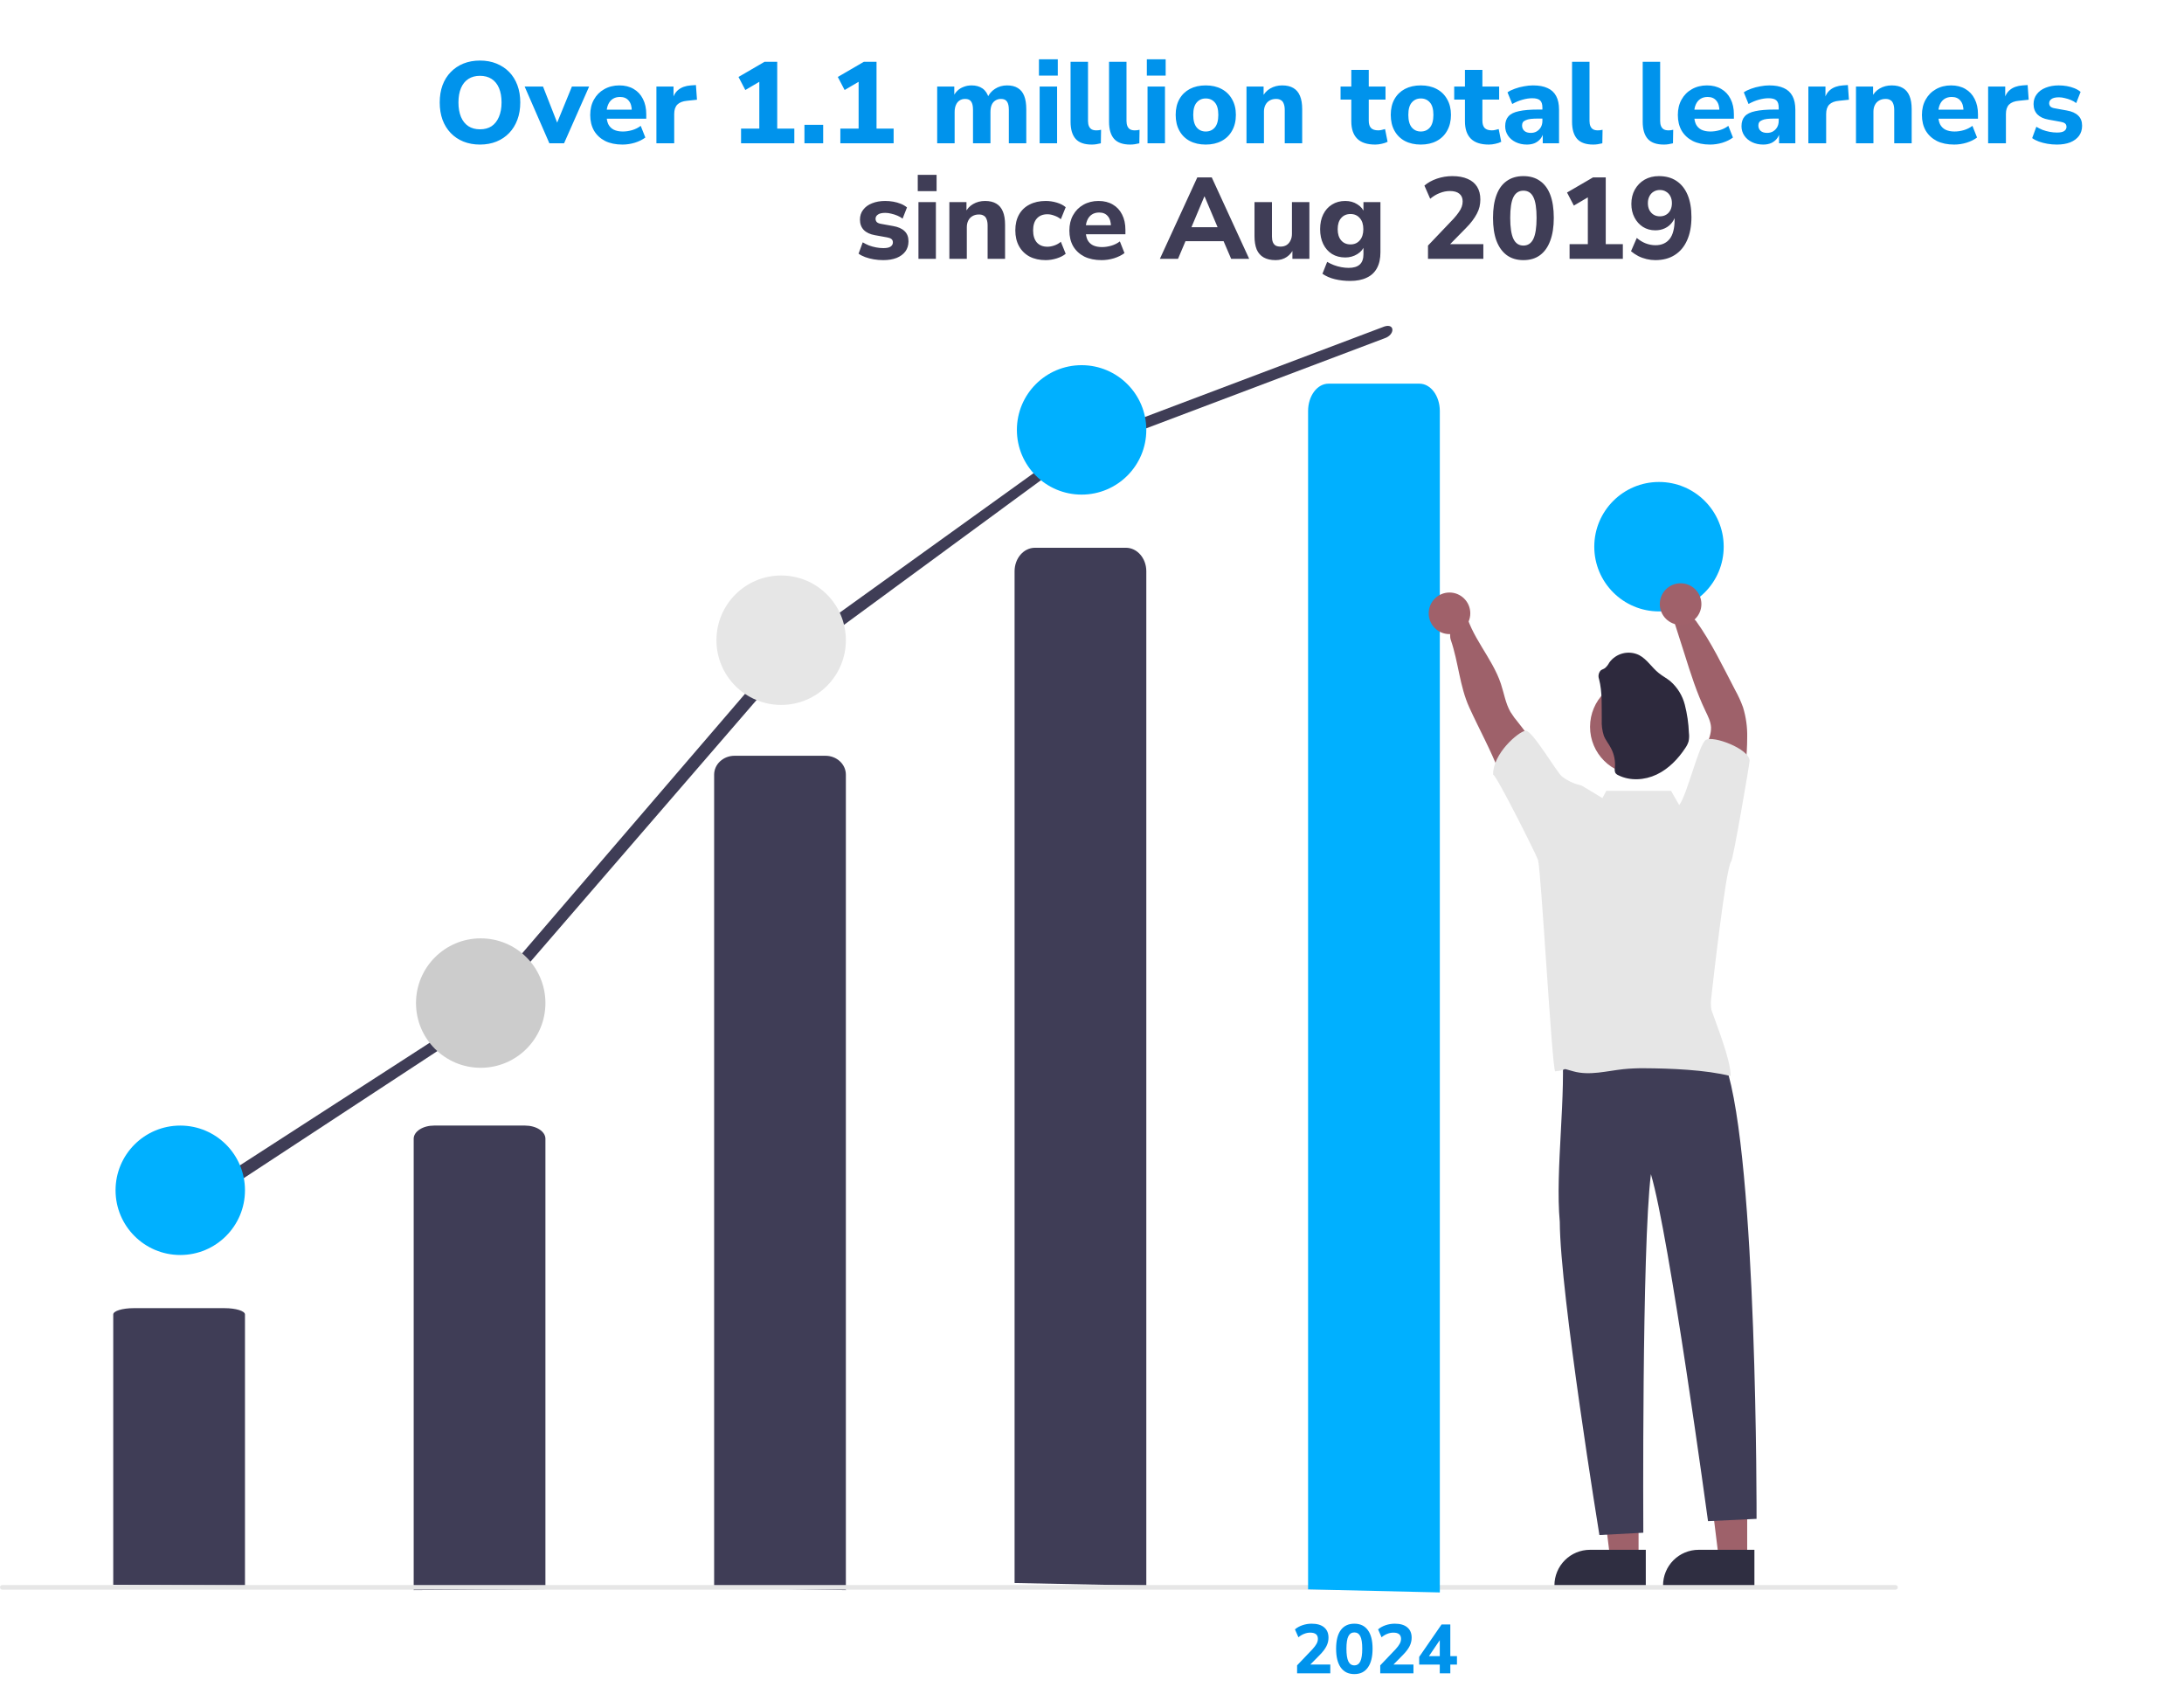 <svg width="945" height="733" viewBox="0 0 945 733" fill="none" xmlns="http://www.w3.org/2000/svg">
<path d="M207.667 62.55C205.067 62.55 202.683 62.117 200.517 61.25C198.383 60.383 196.55 59.15 195.017 57.55C193.483 55.95 192.3 54.033 191.467 51.8C190.667 49.567 190.267 47.083 190.267 44.35C190.267 41.583 190.667 39.1 191.467 36.9C192.3 34.667 193.483 32.767 195.017 31.2C196.55 29.6 198.383 28.367 200.517 27.5C202.683 26.633 205.067 26.2 207.667 26.2C210.3 26.2 212.683 26.633 214.817 27.5C216.95 28.367 218.783 29.583 220.317 31.15C221.85 32.717 223.033 34.617 223.867 36.85C224.7 39.083 225.117 41.567 225.117 44.3C225.117 47.067 224.7 49.567 223.867 51.8C223.033 54.033 221.85 55.95 220.317 57.55C218.783 59.15 216.95 60.383 214.817 61.25C212.683 62.117 210.3 62.55 207.667 62.55ZM207.667 55.95C209.667 55.95 211.35 55.5 212.717 54.6C214.083 53.667 215.133 52.333 215.867 50.6C216.633 48.833 217.017 46.75 217.017 44.35C217.017 41.917 216.65 39.833 215.917 38.1C215.183 36.367 214.117 35.05 212.717 34.15C211.317 33.25 209.633 32.8 207.667 32.8C205.733 32.8 204.067 33.25 202.667 34.15C201.267 35.05 200.2 36.367 199.467 38.1C198.733 39.833 198.367 41.917 198.367 44.35C198.367 46.75 198.733 48.833 199.467 50.6C200.2 52.333 201.267 53.667 202.667 54.6C204.067 55.5 205.733 55.95 207.667 55.95ZM237.712 62L227.012 37.45H234.962L241.862 55.05H240.262L247.462 37.45H254.912L244.062 62H237.712ZM269.335 62.55C266.435 62.55 263.935 62.033 261.835 61C259.768 59.933 258.168 58.45 257.035 56.55C255.935 54.617 255.385 52.35 255.385 49.75C255.385 47.217 255.918 45 256.985 43.1C258.051 41.167 259.535 39.667 261.435 38.6C263.368 37.5 265.551 36.95 267.985 36.95C270.385 36.95 272.451 37.467 274.185 38.5C275.918 39.5 277.251 40.933 278.185 42.8C279.151 44.667 279.635 46.883 279.635 49.45V51.35H261.585V47.45H274.185L273.385 48.15C273.385 46.117 272.935 44.583 272.035 43.55C271.168 42.483 269.918 41.95 268.285 41.95C267.051 41.95 266.001 42.233 265.135 42.8C264.268 43.367 263.601 44.183 263.135 45.25C262.668 46.317 262.435 47.6 262.435 49.1V49.5C262.435 51.2 262.685 52.6 263.185 53.7C263.718 54.767 264.501 55.567 265.535 56.1C266.601 56.633 267.918 56.9 269.485 56.9C270.818 56.9 272.168 56.7 273.535 56.3C274.901 55.9 276.135 55.283 277.235 54.45L279.235 59.5C278.001 60.433 276.485 61.183 274.685 61.75C272.918 62.283 271.135 62.55 269.335 62.55ZM284.026 62V37.45H291.426V43.45H290.926C291.326 41.45 292.193 39.917 293.526 38.85C294.893 37.75 296.693 37.117 298.926 36.95L301.126 36.8L301.576 43.15L297.326 43.6C295.426 43.767 294.009 44.317 293.076 45.25C292.176 46.183 291.726 47.533 291.726 49.3V62H284.026ZM320.647 62V55.65H328.547V33.25H332.197L322.497 38.95L319.547 33.3L330.797 26.75H336.297V55.65H343.697V62H320.647ZM348.078 62V54H356.178V62H348.078ZM363.616 62V55.65H371.516V33.25H375.166L365.466 38.95L362.516 33.3L373.766 26.75H379.266V55.65H386.666V62H363.616ZM405.513 62V37.45H412.913V42.05H412.363C412.796 41.017 413.396 40.117 414.163 39.35C414.929 38.583 415.846 38 416.913 37.6C417.979 37.167 419.146 36.95 420.413 36.95C422.313 36.95 423.896 37.4 425.163 38.3C426.429 39.2 427.329 40.583 427.863 42.45H427.163C427.896 40.75 429.013 39.417 430.513 38.45C432.046 37.45 433.796 36.95 435.763 36.95C437.663 36.95 439.213 37.333 440.413 38.1C441.646 38.833 442.563 39.967 443.163 41.5C443.763 43 444.063 44.917 444.063 47.25V62H436.513V47.5C436.513 45.867 436.246 44.683 435.713 43.95C435.213 43.183 434.346 42.8 433.113 42.8C432.179 42.8 431.363 43.033 430.663 43.5C429.963 43.933 429.429 44.583 429.063 45.45C428.729 46.283 428.563 47.317 428.563 48.55V62H421.013V47.5C421.013 45.867 420.746 44.683 420.213 43.95C419.713 43.183 418.846 42.8 417.613 42.8C416.646 42.8 415.829 43.033 415.163 43.5C414.496 43.933 413.979 44.583 413.613 45.45C413.246 46.283 413.063 47.317 413.063 48.55V62H405.513ZM449.546 32.7V25.65H457.696V32.7H449.546ZM449.846 62V37.45H457.396V62H449.846ZM472.375 62.55C469.209 62.55 466.892 61.733 465.425 60.1C463.959 58.433 463.225 55.967 463.225 52.7V26.75H470.775V52.4C470.775 53.233 470.909 53.967 471.175 54.6C471.442 55.2 471.825 55.65 472.325 55.95C472.859 56.25 473.525 56.4 474.325 56.4C474.659 56.4 475.009 56.383 475.375 56.35C475.742 56.317 476.092 56.25 476.425 56.15L476.325 62C475.692 62.167 475.042 62.3 474.375 62.4C473.742 62.5 473.075 62.55 472.375 62.55ZM489.026 62.55C485.859 62.55 483.542 61.733 482.076 60.1C480.609 58.433 479.876 55.967 479.876 52.7V26.75H487.426V52.4C487.426 53.233 487.559 53.967 487.826 54.6C488.092 55.2 488.476 55.65 488.976 55.95C489.509 56.25 490.176 56.4 490.976 56.4C491.309 56.4 491.659 56.383 492.026 56.35C492.392 56.317 492.742 56.25 493.076 56.15L492.976 62C492.342 62.167 491.692 62.3 491.026 62.4C490.392 62.5 489.726 62.55 489.026 62.55ZM496.226 32.7V25.65H504.376V32.7H496.226ZM496.526 62V37.45H504.076V62H496.526ZM521.705 62.55C519.072 62.55 516.772 62.033 514.805 61C512.872 59.967 511.372 58.483 510.305 56.55C509.238 54.617 508.705 52.333 508.705 49.7C508.705 47.067 509.238 44.8 510.305 42.9C511.372 41 512.872 39.533 514.805 38.5C516.772 37.467 519.072 36.95 521.705 36.95C524.338 36.95 526.622 37.467 528.555 38.5C530.522 39.533 532.038 41.017 533.105 42.95C534.205 44.85 534.755 47.1 534.755 49.7C534.755 52.333 534.205 54.617 533.105 56.55C532.038 58.483 530.522 59.967 528.555 61C526.622 62.033 524.338 62.55 521.705 62.55ZM521.705 56.9C523.338 56.9 524.655 56.317 525.655 55.15C526.655 53.95 527.155 52.133 527.155 49.7C527.155 47.267 526.655 45.483 525.655 44.35C524.655 43.183 523.338 42.6 521.705 42.6C520.105 42.6 518.805 43.183 517.805 44.35C516.805 45.483 516.305 47.267 516.305 49.7C516.305 52.133 516.805 53.95 517.805 55.15C518.805 56.317 520.105 56.9 521.705 56.9ZM539.348 62V37.45H546.748V42.05H546.198C546.965 40.417 548.098 39.167 549.598 38.3C551.132 37.4 552.865 36.95 554.798 36.95C556.765 36.95 558.382 37.333 559.648 38.1C560.915 38.833 561.865 39.967 562.498 41.5C563.132 43 563.448 44.917 563.448 47.25V62H555.898V47.6C555.898 46.467 555.748 45.55 555.448 44.85C555.182 44.117 554.765 43.6 554.198 43.3C553.665 42.967 552.982 42.8 552.148 42.8C551.082 42.8 550.148 43.033 549.348 43.5C548.582 43.933 547.982 44.567 547.548 45.4C547.115 46.233 546.898 47.2 546.898 48.3V62H539.348ZM595.051 62.55C591.551 62.55 588.951 61.7 587.251 60C585.551 58.3 584.701 55.8 584.701 52.5V43.1H580.051V37.45H584.701V30.25H592.251V37.45H599.501V43.1H592.251V52.2C592.251 53.6 592.567 54.65 593.201 55.35C593.867 56.05 594.917 56.4 596.351 56.4C596.784 56.4 597.234 56.35 597.701 56.25C598.201 56.15 598.734 56.017 599.301 55.85L600.401 61.35C599.701 61.717 598.867 62 597.901 62.2C596.934 62.433 595.984 62.55 595.051 62.55ZM614.771 62.55C612.138 62.55 609.838 62.033 607.871 61C605.938 59.967 604.438 58.483 603.371 56.55C602.305 54.617 601.771 52.333 601.771 49.7C601.771 47.067 602.305 44.8 603.371 42.9C604.438 41 605.938 39.533 607.871 38.5C609.838 37.467 612.138 36.95 614.771 36.95C617.405 36.95 619.688 37.467 621.621 38.5C623.588 39.533 625.105 41.017 626.171 42.95C627.271 44.85 627.821 47.1 627.821 49.7C627.821 52.333 627.271 54.617 626.171 56.55C625.105 58.483 623.588 59.967 621.621 61C619.688 62.033 617.405 62.55 614.771 62.55ZM614.771 56.9C616.405 56.9 617.721 56.317 618.721 55.15C619.721 53.95 620.221 52.133 620.221 49.7C620.221 47.267 619.721 45.483 618.721 44.35C617.721 43.183 616.405 42.6 614.771 42.6C613.171 42.6 611.871 43.183 610.871 44.35C609.871 45.483 609.371 47.267 609.371 49.7C609.371 52.133 609.871 53.95 610.871 55.15C611.871 56.317 613.171 56.9 614.771 56.9ZM644.221 62.55C640.721 62.55 638.121 61.7 636.421 60C634.721 58.3 633.871 55.8 633.871 52.5V43.1H629.221V37.45H633.871V30.25H641.421V37.45H648.671V43.1H641.421V52.2C641.421 53.6 641.737 54.65 642.371 55.35C643.037 56.05 644.087 56.4 645.521 56.4C645.954 56.4 646.404 56.35 646.871 56.25C647.371 56.15 647.904 56.017 648.471 55.85L649.571 61.35C648.871 61.717 648.037 62 647.071 62.2C646.104 62.433 645.154 62.55 644.221 62.55ZM660.685 62.55C658.885 62.55 657.269 62.2 655.835 61.5C654.402 60.8 653.285 59.85 652.485 58.65C651.685 57.45 651.285 56.1 651.285 54.6C651.285 52.8 651.752 51.383 652.685 50.35C653.619 49.283 655.135 48.533 657.235 48.1C659.335 47.633 662.119 47.4 665.585 47.4H668.235V51.3H665.635C664.335 51.3 663.235 51.35 662.335 51.45C661.469 51.55 660.752 51.733 660.185 52C659.619 52.233 659.202 52.533 658.935 52.9C658.702 53.267 658.585 53.733 658.585 54.3C658.585 55.233 658.902 56 659.535 56.6C660.202 57.2 661.152 57.5 662.385 57.5C663.352 57.5 664.202 57.283 664.935 56.85C665.702 56.383 666.302 55.767 666.735 55C667.169 54.2 667.385 53.3 667.385 52.3V46.55C667.385 45.083 667.052 44.05 666.385 43.45C665.719 42.817 664.585 42.5 662.985 42.5C661.652 42.5 660.235 42.717 658.735 43.15C657.269 43.55 655.802 44.167 654.335 45L652.285 39.95C653.152 39.35 654.202 38.833 655.435 38.4C656.702 37.933 658.019 37.583 659.385 37.35C660.752 37.083 662.052 36.95 663.285 36.95C665.852 36.95 667.952 37.333 669.585 38.1C671.252 38.833 672.502 39.983 673.335 41.55C674.169 43.083 674.585 45.067 674.585 47.5V62H667.535V57.05H667.885C667.685 58.183 667.252 59.167 666.585 60C665.952 60.8 665.135 61.433 664.135 61.9C663.135 62.333 661.985 62.55 660.685 62.55ZM689.367 62.55C686.201 62.55 683.884 61.733 682.417 60.1C680.951 58.433 680.217 55.967 680.217 52.7V26.75H687.767V52.4C687.767 53.233 687.901 53.967 688.167 54.6C688.434 55.2 688.817 55.65 689.317 55.95C689.851 56.25 690.517 56.4 691.317 56.4C691.651 56.4 692.001 56.383 692.367 56.35C692.734 56.317 693.084 56.25 693.417 56.15L693.317 62C692.684 62.167 692.034 62.3 691.367 62.4C690.734 62.5 690.067 62.55 689.367 62.55ZM719.934 62.55C716.767 62.55 714.45 61.733 712.984 60.1C711.517 58.433 710.784 55.967 710.784 52.7V26.75H718.334V52.4C718.334 53.233 718.467 53.967 718.734 54.6C719 55.2 719.384 55.65 719.884 55.95C720.417 56.25 721.084 56.4 721.884 56.4C722.217 56.4 722.567 56.383 722.934 56.35C723.3 56.317 723.65 56.25 723.984 56.15L723.884 62C723.25 62.167 722.6 62.3 721.934 62.4C721.3 62.5 720.634 62.55 719.934 62.55ZM739.94 62.55C737.04 62.55 734.54 62.033 732.44 61C730.373 59.933 728.773 58.45 727.64 56.55C726.54 54.617 725.99 52.35 725.99 49.75C725.99 47.217 726.523 45 727.59 43.1C728.657 41.167 730.14 39.667 732.04 38.6C733.973 37.5 736.157 36.95 738.59 36.95C740.99 36.95 743.057 37.467 744.79 38.5C746.523 39.5 747.857 40.933 748.79 42.8C749.757 44.667 750.24 46.883 750.24 49.45V51.35H732.19V47.45H744.79L743.99 48.15C743.99 46.117 743.54 44.583 742.64 43.55C741.773 42.483 740.523 41.95 738.89 41.95C737.657 41.95 736.607 42.233 735.74 42.8C734.873 43.367 734.207 44.183 733.74 45.25C733.273 46.317 733.04 47.6 733.04 49.1V49.5C733.04 51.2 733.29 52.6 733.79 53.7C734.323 54.767 735.107 55.567 736.14 56.1C737.207 56.633 738.523 56.9 740.09 56.9C741.423 56.9 742.773 56.7 744.14 56.3C745.507 55.9 746.74 55.283 747.84 54.45L749.84 59.5C748.607 60.433 747.09 61.183 745.29 61.75C743.523 62.283 741.74 62.55 739.94 62.55ZM762.931 62.55C761.131 62.55 759.515 62.2 758.081 61.5C756.648 60.8 755.531 59.85 754.731 58.65C753.931 57.45 753.531 56.1 753.531 54.6C753.531 52.8 753.998 51.383 754.931 50.35C755.865 49.283 757.381 48.533 759.481 48.1C761.581 47.633 764.365 47.4 767.831 47.4H770.481V51.3H767.881C766.581 51.3 765.481 51.35 764.581 51.45C763.715 51.55 762.998 51.733 762.431 52C761.865 52.233 761.448 52.533 761.181 52.9C760.948 53.267 760.831 53.733 760.831 54.3C760.831 55.233 761.148 56 761.781 56.6C762.448 57.2 763.398 57.5 764.631 57.5C765.598 57.5 766.448 57.283 767.181 56.85C767.948 56.383 768.548 55.767 768.981 55C769.415 54.2 769.631 53.3 769.631 52.3V46.55C769.631 45.083 769.298 44.05 768.631 43.45C767.965 42.817 766.831 42.5 765.231 42.5C763.898 42.5 762.481 42.717 760.981 43.15C759.515 43.55 758.048 44.167 756.581 45L754.531 39.95C755.398 39.35 756.448 38.833 757.681 38.4C758.948 37.933 760.265 37.583 761.631 37.35C762.998 37.083 764.298 36.95 765.531 36.95C768.098 36.95 770.198 37.333 771.831 38.1C773.498 38.833 774.748 39.983 775.581 41.55C776.415 43.083 776.831 45.067 776.831 47.5V62H769.781V57.05H770.131C769.931 58.183 769.498 59.167 768.831 60C768.198 60.8 767.381 61.433 766.381 61.9C765.381 62.333 764.231 62.55 762.931 62.55ZM782.463 62V37.45H789.863V43.45H789.363C789.763 41.45 790.63 39.917 791.963 38.85C793.33 37.75 795.13 37.117 797.363 36.95L799.563 36.8L800.013 43.15L795.763 43.6C793.863 43.767 792.447 44.317 791.513 45.25C790.613 46.183 790.163 47.533 790.163 49.3V62H782.463ZM803.069 62V37.45H810.469V42.05H809.919C810.686 40.417 811.819 39.167 813.319 38.3C814.852 37.4 816.586 36.95 818.519 36.95C820.486 36.95 822.102 37.333 823.369 38.1C824.636 38.833 825.586 39.967 826.219 41.5C826.852 43 827.169 44.917 827.169 47.25V62H819.619V47.6C819.619 46.467 819.469 45.55 819.169 44.85C818.902 44.117 818.486 43.6 817.919 43.3C817.386 42.967 816.702 42.8 815.869 42.8C814.802 42.8 813.869 43.033 813.069 43.5C812.302 43.933 811.702 44.567 811.269 45.4C810.836 46.233 810.619 47.2 810.619 48.3V62H803.069ZM845.555 62.55C842.655 62.55 840.155 62.033 838.055 61C835.989 59.933 834.389 58.45 833.255 56.55C832.155 54.617 831.605 52.35 831.605 49.75C831.605 47.217 832.139 45 833.205 43.1C834.272 41.167 835.755 39.667 837.655 38.6C839.589 37.5 841.772 36.95 844.205 36.95C846.605 36.95 848.672 37.467 850.405 38.5C852.139 39.5 853.472 40.933 854.405 42.8C855.372 44.667 855.855 46.883 855.855 49.45V51.35H837.805V47.45H850.405L849.605 48.15C849.605 46.117 849.155 44.583 848.255 43.55C847.389 42.483 846.139 41.95 844.505 41.95C843.272 41.95 842.222 42.233 841.355 42.8C840.489 43.367 839.822 44.183 839.355 45.25C838.889 46.317 838.655 47.6 838.655 49.1V49.5C838.655 51.2 838.905 52.6 839.405 53.7C839.939 54.767 840.722 55.567 841.755 56.1C842.822 56.633 844.139 56.9 845.705 56.9C847.039 56.9 848.389 56.7 849.755 56.3C851.122 55.9 852.355 55.283 853.455 54.45L855.455 59.5C854.222 60.433 852.705 61.183 850.905 61.75C849.139 62.283 847.355 62.55 845.555 62.55ZM860.247 62V37.45H867.647V43.45H867.147C867.547 41.45 868.413 39.917 869.747 38.85C871.113 37.75 872.913 37.117 875.147 36.95L877.347 36.8L877.797 43.15L873.547 43.6C871.647 43.767 870.23 44.317 869.297 45.25C868.397 46.183 867.947 47.533 867.947 49.3V62H860.247ZM890.008 62.55C888.575 62.55 887.191 62.433 885.858 62.2C884.525 61.967 883.308 61.65 882.208 61.25C881.108 60.85 880.141 60.35 879.308 59.75L881.108 54.85C881.941 55.35 882.841 55.8 883.808 56.2C884.808 56.567 885.841 56.85 886.908 57.05C887.975 57.25 889.025 57.35 890.058 57.35C891.491 57.35 892.525 57.133 893.158 56.7C893.825 56.233 894.158 55.633 894.158 54.9C894.158 54.233 893.941 53.733 893.508 53.4C893.075 53.067 892.441 52.833 891.608 52.7L886.358 51.75C884.291 51.383 882.691 50.633 881.558 49.5C880.458 48.333 879.908 46.85 879.908 45.05C879.908 43.383 880.375 41.95 881.308 40.75C882.241 39.517 883.525 38.583 885.158 37.95C886.825 37.283 888.708 36.95 890.808 36.95C892.008 36.95 893.175 37.05 894.308 37.25C895.441 37.45 896.508 37.75 897.508 38.15C898.541 38.55 899.458 39.083 900.258 39.75L898.358 44.6C897.725 44.1 896.975 43.667 896.108 43.3C895.241 42.933 894.358 42.65 893.458 42.45C892.558 42.217 891.708 42.1 890.908 42.1C889.408 42.1 888.325 42.35 887.658 42.85C886.991 43.317 886.658 43.917 886.658 44.65C886.658 45.217 886.841 45.7 887.208 46.1C887.608 46.467 888.208 46.717 889.008 46.85L894.258 47.8C896.425 48.167 898.075 48.9 899.208 50C900.341 51.067 900.908 52.533 900.908 54.4C900.908 56.1 900.458 57.567 899.558 58.8C898.658 60 897.391 60.933 895.758 61.6C894.125 62.233 892.208 62.55 890.008 62.55Z" fill="#0093EC"/>
<path d="M382.196 112.55C380.762 112.55 379.379 112.433 378.046 112.2C376.712 111.967 375.496 111.65 374.396 111.25C373.296 110.85 372.329 110.35 371.496 109.75L373.296 104.85C374.129 105.35 375.029 105.8 375.996 106.2C376.996 106.567 378.029 106.85 379.096 107.05C380.162 107.25 381.212 107.35 382.246 107.35C383.679 107.35 384.712 107.133 385.346 106.7C386.012 106.233 386.346 105.633 386.346 104.9C386.346 104.233 386.129 103.733 385.696 103.4C385.262 103.067 384.629 102.833 383.796 102.7L378.546 101.75C376.479 101.383 374.879 100.633 373.746 99.5C372.646 98.333 372.096 96.85 372.096 95.05C372.096 93.383 372.562 91.95 373.496 90.75C374.429 89.517 375.712 88.583 377.346 87.95C379.012 87.283 380.896 86.95 382.996 86.95C384.196 86.95 385.362 87.05 386.496 87.25C387.629 87.45 388.696 87.75 389.696 88.15C390.729 88.55 391.646 89.083 392.446 89.75L390.546 94.6C389.912 94.1 389.162 93.667 388.296 93.3C387.429 92.933 386.546 92.65 385.646 92.45C384.746 92.217 383.896 92.1 383.096 92.1C381.596 92.1 380.512 92.35 379.846 92.85C379.179 93.317 378.846 93.917 378.846 94.65C378.846 95.217 379.029 95.7 379.396 96.1C379.796 96.467 380.396 96.717 381.196 96.85L386.446 97.8C388.612 98.167 390.262 98.9 391.396 100C392.529 101.067 393.096 102.533 393.096 104.4C393.096 106.1 392.646 107.567 391.746 108.8C390.846 110 389.579 110.933 387.946 111.6C386.312 112.233 384.396 112.55 382.196 112.55ZM397.105 82.7V75.65H405.255V82.7H397.105ZM397.405 112V87.45H404.955V112H397.405ZM410.784 112V87.45H418.184V92.05H417.634C418.4 90.417 419.534 89.167 421.034 88.3C422.567 87.4 424.3 86.95 426.234 86.95C428.2 86.95 429.817 87.333 431.084 88.1C432.35 88.833 433.3 89.967 433.934 91.5C434.567 93 434.884 94.917 434.884 97.25V112H427.334V97.6C427.334 96.467 427.184 95.55 426.884 94.85C426.617 94.117 426.2 93.6 425.634 93.3C425.1 92.967 424.417 92.8 423.584 92.8C422.517 92.8 421.584 93.033 420.784 93.5C420.017 93.933 419.417 94.567 418.984 95.4C418.55 96.233 418.334 97.2 418.334 98.3V112H410.784ZM452.47 112.55C449.803 112.55 447.47 112.033 445.47 111C443.503 109.933 441.987 108.433 440.92 106.5C439.853 104.567 439.32 102.283 439.32 99.65C439.32 97.017 439.853 94.75 440.92 92.85C441.987 90.95 443.503 89.5 445.47 88.5C447.47 87.467 449.803 86.95 452.47 86.95C454.07 86.95 455.653 87.183 457.22 87.65C458.82 88.117 460.12 88.783 461.12 89.65L459.02 94.85C458.22 94.183 457.287 93.667 456.22 93.3C455.153 92.9 454.153 92.7 453.22 92.7C451.253 92.7 449.72 93.317 448.62 94.55C447.553 95.75 447.02 97.467 447.02 99.7C447.02 101.9 447.553 103.633 448.62 104.9C449.72 106.133 451.253 106.75 453.22 106.75C454.153 106.75 455.153 106.567 456.22 106.2C457.287 105.833 458.22 105.3 459.02 104.6L461.12 109.8C460.12 110.633 458.82 111.3 457.22 111.8C455.62 112.3 454.037 112.55 452.47 112.55ZM476.659 112.55C473.759 112.55 471.259 112.033 469.159 111C467.092 109.933 465.492 108.45 464.359 106.55C463.259 104.617 462.709 102.35 462.709 99.75C462.709 97.217 463.242 95 464.309 93.1C465.375 91.167 466.859 89.667 468.759 88.6C470.692 87.5 472.875 86.95 475.309 86.95C477.709 86.95 479.775 87.467 481.509 88.5C483.242 89.5 484.575 90.933 485.509 92.8C486.475 94.667 486.959 96.883 486.959 99.45V101.35H468.909V97.45H481.509L480.709 98.15C480.709 96.117 480.259 94.583 479.359 93.55C478.492 92.483 477.242 91.95 475.609 91.95C474.375 91.95 473.325 92.233 472.459 92.8C471.592 93.367 470.925 94.183 470.459 95.25C469.992 96.317 469.759 97.6 469.759 99.1V99.5C469.759 101.2 470.009 102.6 470.509 103.7C471.042 104.767 471.825 105.567 472.859 106.1C473.925 106.633 475.242 106.9 476.809 106.9C478.142 106.9 479.492 106.7 480.859 106.3C482.225 105.9 483.459 105.283 484.559 104.45L486.559 109.5C485.325 110.433 483.809 111.183 482.009 111.75C480.242 112.283 478.459 112.55 476.659 112.55ZM501.866 112L518.066 76.75H524.316L540.516 112H532.716L528.516 102.2L531.616 104.35H510.766L513.866 102.2L509.716 112H501.866ZM521.116 85L514.716 100.25L513.366 98.3H529.016L527.666 100.25L521.216 85H521.116ZM551.963 112.55C549.896 112.55 548.179 112.167 546.813 111.4C545.446 110.633 544.429 109.483 543.763 107.95C543.129 106.383 542.813 104.45 542.813 102.15V87.45H550.363V102.35C550.363 103.317 550.496 104.133 550.763 104.8C551.029 105.433 551.429 105.917 551.963 106.25C552.529 106.55 553.246 106.7 554.113 106.7C555.079 106.7 555.929 106.483 556.663 106.05C557.396 105.583 557.963 104.933 558.363 104.1C558.796 103.267 559.013 102.283 559.013 101.15V87.45H566.563V112H559.213V107.2H559.963C559.229 108.9 558.179 110.217 556.813 111.15C555.446 112.083 553.829 112.55 551.963 112.55ZM584.205 121.55C581.872 121.55 579.672 121.3 577.605 120.8C575.538 120.3 573.738 119.517 572.205 118.45L574.255 113.3C575.155 113.833 576.122 114.3 577.155 114.7C578.222 115.1 579.305 115.4 580.405 115.6C581.505 115.8 582.555 115.9 583.555 115.9C585.688 115.9 587.288 115.417 588.355 114.45C589.422 113.483 589.955 112 589.955 110V106.2H590.405C589.905 107.733 588.872 108.983 587.305 109.95C585.738 110.917 584.005 111.4 582.105 111.4C579.905 111.4 577.988 110.9 576.355 109.9C574.722 108.867 573.455 107.433 572.555 105.6C571.655 103.733 571.205 101.583 571.205 99.15C571.205 96.683 571.655 94.55 572.555 92.75C573.455 90.917 574.722 89.5 576.355 88.5C577.988 87.467 579.905 86.95 582.105 86.95C584.072 86.95 585.805 87.433 587.305 88.4C588.838 89.333 589.855 90.567 590.355 92.1H589.955V87.45H597.305V109.15C597.305 111.883 596.805 114.167 595.805 116C594.805 117.867 593.322 119.25 591.355 120.15C589.422 121.083 587.038 121.55 584.205 121.55ZM584.355 105.75C586.022 105.75 587.355 105.167 588.355 104C589.388 102.833 589.905 101.217 589.905 99.15C589.905 97.083 589.388 95.483 588.355 94.35C587.355 93.183 586.022 92.6 584.355 92.6C582.655 92.6 581.305 93.183 580.305 94.35C579.305 95.483 578.805 97.083 578.805 99.15C578.805 101.217 579.305 102.833 580.305 104C581.305 105.167 582.655 105.75 584.355 105.75ZM617.883 112V106.25L628.933 94.65C629.866 93.617 630.616 92.683 631.183 91.85C631.783 91.017 632.216 90.217 632.483 89.45C632.749 88.683 632.883 87.917 632.883 87.15C632.883 85.683 632.399 84.567 631.433 83.8C630.499 83.033 629.133 82.65 627.333 82.65C625.899 82.65 624.466 82.933 623.033 83.5C621.599 84.033 620.199 84.867 618.833 86L616.333 80.3C617.799 79.033 619.599 78.033 621.733 77.3C623.899 76.567 626.116 76.2 628.383 76.2C631.016 76.2 633.233 76.6 635.033 77.4C636.833 78.167 638.199 79.3 639.133 80.8C640.066 82.3 640.533 84.133 640.533 86.3C640.533 87.367 640.416 88.417 640.183 89.45C639.949 90.45 639.566 91.45 639.033 92.45C638.533 93.417 637.883 94.433 637.083 95.5C636.316 96.533 635.366 97.617 634.233 98.75L625.483 107.65V105.65H641.833V112H617.883ZM659.163 112.55C656.33 112.55 653.93 111.833 651.963 110.4C650.03 108.967 648.546 106.9 647.513 104.2C646.513 101.5 646.013 98.183 646.013 94.25C646.013 90.35 646.513 87.067 647.513 84.4C648.513 81.7 649.996 79.667 651.963 78.3C653.93 76.9 656.33 76.2 659.163 76.2C662.03 76.2 664.43 76.9 666.363 78.3C668.33 79.667 669.813 81.683 670.813 84.35C671.813 87.017 672.313 90.317 672.313 94.25C672.313 98.15 671.796 101.467 670.763 104.2C669.763 106.9 668.296 108.967 666.363 110.4C664.43 111.833 662.03 112.55 659.163 112.55ZM659.163 106.25C661.096 106.25 662.53 105.3 663.463 103.4C664.396 101.467 664.863 98.417 664.863 94.25C664.863 90.083 664.396 87.083 663.463 85.25C662.563 83.417 661.13 82.5 659.163 82.5C657.23 82.5 655.796 83.417 654.863 85.25C653.93 87.083 653.463 90.083 653.463 94.25C653.463 98.417 653.93 101.467 654.863 103.4C655.796 105.3 657.23 106.25 659.163 106.25ZM679.144 112V105.65H687.044V83.25H690.694L680.994 88.95L678.044 83.3L689.294 76.75H694.794V105.65H702.194V112H679.144ZM716.224 112.55C714.991 112.55 713.741 112.4 712.474 112.1C711.207 111.8 710.007 111.367 708.874 110.8C707.741 110.2 706.691 109.5 705.724 108.7L708.224 102.95C709.424 103.983 710.707 104.767 712.074 105.3C713.474 105.833 714.891 106.1 716.324 106.1C717.657 106.1 718.841 105.867 719.874 105.4C720.907 104.933 721.774 104.25 722.474 103.35C723.174 102.45 723.691 101.333 724.024 100C724.391 98.667 724.574 97.117 724.574 95.35V92.1H725.224C724.957 93.667 724.407 95.017 723.574 96.15C722.741 97.283 721.691 98.15 720.424 98.75C719.191 99.35 717.791 99.65 716.224 99.65C714.257 99.65 712.491 99.167 710.924 98.2C709.357 97.2 708.124 95.833 707.224 94.1C706.324 92.367 705.874 90.417 705.874 88.25C705.874 85.917 706.374 83.85 707.374 82.05C708.407 80.217 709.807 78.783 711.574 77.75C713.374 76.717 715.441 76.2 717.774 76.2C720.807 76.2 723.357 76.9 725.424 78.3C727.524 79.7 729.124 81.717 730.224 84.35C731.324 86.983 731.874 90.167 731.874 93.9C731.874 97.833 731.241 101.2 729.974 104C728.741 106.767 726.957 108.883 724.624 110.35C722.324 111.817 719.524 112.55 716.224 112.55ZM718.224 93.6C719.257 93.6 720.157 93.367 720.924 92.9C721.724 92.433 722.341 91.767 722.774 90.9C723.207 90.033 723.424 89.033 723.424 87.9C723.424 86.767 723.207 85.783 722.774 84.95C722.341 84.083 721.724 83.417 720.924 82.95C720.157 82.45 719.257 82.2 718.224 82.2C717.191 82.2 716.274 82.45 715.474 82.95C714.707 83.417 714.107 84.083 713.674 84.95C713.241 85.783 713.024 86.767 713.024 87.9C713.024 89.033 713.241 90.033 713.674 90.9C714.141 91.767 714.757 92.433 715.524 92.9C716.291 93.367 717.191 93.6 718.224 93.6Z" fill="#3F3D56"/>
<path d="M561.243 724V720.55L567.873 713.59C568.713 712.67 569.313 711.87 569.673 711.19C570.053 710.49 570.243 709.79 570.243 709.09C570.243 707.29 569.133 706.39 566.913 706.39C566.053 706.39 565.193 706.56 564.333 706.9C563.473 707.22 562.633 707.72 561.813 708.4L560.313 704.98C561.193 704.22 562.273 703.62 563.553 703.18C564.853 702.74 566.183 702.52 567.543 702.52C569.903 702.52 571.703 703.05 572.943 704.11C574.203 705.15 574.833 706.64 574.833 708.58C574.833 709.86 574.533 711.09 573.933 712.27C573.353 713.43 572.393 714.69 571.053 716.05L566.973 720.19H575.613V724H561.243ZM586.012 724.33C583.452 724.33 581.492 723.38 580.132 721.48C578.792 719.58 578.122 716.87 578.122 713.35C578.122 709.83 578.792 707.15 580.132 705.31C581.492 703.45 583.452 702.52 586.012 702.52C588.572 702.52 590.522 703.45 591.862 705.31C593.222 707.15 593.902 709.83 593.902 713.35C593.902 716.87 593.222 719.58 591.862 721.48C590.522 723.38 588.572 724.33 586.012 724.33ZM586.012 720.55C587.172 720.55 588.032 719.98 588.592 718.84C589.152 717.68 589.432 715.85 589.432 713.35C589.432 710.85 589.152 709.05 588.592 707.95C588.032 706.85 587.172 706.3 586.012 706.3C584.852 706.3 583.992 706.85 583.432 707.95C582.872 709.05 582.592 710.85 582.592 713.35C582.592 715.85 582.872 717.68 583.432 718.84C583.992 719.98 584.852 720.55 586.012 720.55ZM597.22 724V720.55L603.85 713.59C604.69 712.67 605.29 711.87 605.65 711.19C606.03 710.49 606.22 709.79 606.22 709.09C606.22 707.29 605.11 706.39 602.89 706.39C602.03 706.39 601.17 706.56 600.31 706.9C599.45 707.22 598.61 707.72 597.79 708.4L596.29 704.98C597.17 704.22 598.25 703.62 599.53 703.18C600.83 702.74 602.16 702.52 603.52 702.52C605.88 702.52 607.68 703.05 608.92 704.11C610.18 705.15 610.81 706.64 610.81 708.58C610.81 709.86 610.51 711.09 609.91 712.27C609.33 713.43 608.37 714.69 607.03 716.05L602.95 720.19H611.59V724H597.22ZM622.978 724V720.22H614.068V716.89L623.758 702.85H627.538V716.56H630.418V720.22H627.538V724H622.978ZM622.978 716.56V709.66L618.298 716.56H622.978Z" fill="#0093EC"/>
<path d="M755.994 674.556L743.734 674.555L737.902 627.268H755.996L755.994 674.556Z" fill="#9E616A"/>
<path d="M759.121 686.44L719.59 686.438V685.938C719.59 681.858 721.211 677.944 724.097 675.059C726.982 672.174 730.896 670.552 734.976 670.552H734.977L759.121 670.553L759.121 686.44Z" fill="#2F2E41"/>
<path d="M708.994 674.556L696.734 674.555L690.902 627.268H708.996L708.994 674.556Z" fill="#9E616A"/>
<path d="M712.121 686.44L672.59 686.438V685.938C672.59 681.858 674.211 677.944 677.097 675.059C679.982 672.174 683.896 670.552 687.976 670.552H687.977L712.121 670.553L712.121 686.44Z" fill="#2F2E41"/>
<path d="M309 687.083V335.172C309 333.005 309.929 330.926 311.583 329.394C313.237 327.861 315.481 327 317.82 327H357.18C359.519 327 361.763 327.861 363.417 329.394C365.071 330.926 366 333.005 366 335.172V688L309 687.083Z" fill="#3F3D56"/>
<path d="M179 688V492.704C179 491.191 179.929 489.74 181.583 488.671C183.237 487.601 185.481 487 187.82 487H227.18C229.519 487 231.763 487.601 233.417 488.671C235.071 489.74 236 491.191 236 492.704V687.58L179 688Z" fill="#3F3D56"/>
<path d="M75.999 528.619C75.42 528.619 74.853 528.451 74.367 528.136C73.881 527.82 73.497 527.371 73.26 526.842C73.024 526.313 72.947 525.727 73.036 525.155C73.126 524.582 73.38 524.048 73.766 523.617L201.108 441.361L335.108 285.361L465.108 191.861L599.092 141.237C603.608 139.861 603.608 144.861 599.092 146.367L465.108 196.984L338.551 289.924L205.108 444.361L78.234 527.622C77.953 527.936 77.608 528.187 77.223 528.359C76.838 528.531 76.421 528.62 75.999 528.619Z" fill="#3F3D56"/>
<path d="M78 543C93.464 543 106 530.464 106 515C106 499.536 93.464 487 78 487C62.536 487 50 499.536 50 515C50 530.464 62.536 543 78 543Z" fill="#00B0FF"/>
<path d="M208 462C223.464 462 236 449.464 236 434C236 418.536 223.464 406 208 406C192.536 406 180 418.536 180 434C180 449.464 192.536 462 208 462Z" fill="#CCCCCC"/>
<path d="M338 305C353.464 305 366 292.464 366 277C366 261.536 353.464 249 338 249C322.536 249 310 261.536 310 277C310 292.464 322.536 305 338 305Z" fill="#E6E6E6"/>
<path d="M468 214C483.464 214 496 201.464 496 186C496 170.536 483.464 158 468 158C452.536 158 440 170.536 440 186C440 201.464 452.536 214 468 214Z" fill="#00B0FF"/>
<path d="M717.832 264.535C733.296 264.535 745.832 251.999 745.832 236.535C745.832 221.071 733.296 208.535 717.832 208.535C702.368 208.535 689.832 221.071 689.832 236.535C689.832 251.999 702.368 264.535 717.832 264.535Z" fill="#00B0FF"/>
<path d="M707.932 454.656C718.412 455.918 745.211 446.358 746.663 460.902C760.457 501.507 760.048 657.159 760.048 657.159L739.048 658.159C739.048 658.159 722.267 534.484 714.332 508.026C710.35 540.185 711.048 663.159 711.048 663.159L692.048 664.159C692.048 664.159 675.005 559.441 674.908 528.706C672.836 506.192 677.916 472.83 675.742 451.066C686.133 454.359 697.071 455.579 707.932 454.656L707.932 454.656Z" fill="#3F3D56"/>
<path d="M439 684.92V247.166C439 241.552 442.949 237 447.82 237H487.18C492.051 237 496 241.551 496 247.166V686.066L439 684.92Z" fill="#3F3D56"/>
<path d="M672.282 336.856C668.079 328.263 662.945 320.158 656.972 312.686C655.724 311.227 654.587 309.676 653.572 308.046C651.422 304.316 650.782 299.936 649.422 295.856C645.622 284.416 636.142 275.226 633.832 263.396C632.992 259.096 625.896 271.594 627.762 276.926C631.092 286.576 631.522 296.796 635.762 306.116C640.002 315.436 644.982 324.376 648.642 333.906C650.722 339.316 652.382 344.906 655.432 349.906C658.482 354.906 663.242 359.096 668.992 359.846C668.953 356.221 669.504 352.614 670.622 349.166C671.872 345.226 674.092 340.586 672.282 336.856Z" fill="#9E616A"/>
<path d="M735.192 343.336C734.935 336.265 736.038 329.211 738.442 322.556C739.362 320.006 740.442 317.416 740.352 314.706C740.222 312.186 739.022 309.876 737.932 307.596C734.172 299.746 731.532 291.426 728.932 283.126L723.932 267.476C722.302 266.281 731.822 265.866 733.852 268.676C740.492 277.896 745.522 288.486 750.782 298.556C752.124 300.956 753.267 303.461 754.202 306.046C755.487 310.236 756.094 314.604 756.002 318.986C756.002 327.176 754.922 335.336 753.802 343.456C753.092 348.546 752.162 354.086 748.312 357.456C744.312 352.336 740.292 347.336 735.192 343.336Z" fill="#9E616A"/>
<path d="M708.752 335.234C720.212 335.234 729.502 325.944 729.502 314.484C729.502 303.024 720.212 293.734 708.752 293.734C697.292 293.734 688.002 303.024 688.002 314.484C688.002 325.944 697.292 335.234 708.752 335.234Z" fill="#9E616A"/>
<path d="M691.884 293.782C691.651 293.152 691.599 292.47 691.733 291.812C691.867 291.154 692.183 290.547 692.644 290.059C693.162 289.65 693.85 289.498 694.405 289.108C695.195 288.444 695.841 287.627 696.305 286.705C697.722 284.722 699.797 283.304 702.16 282.704C704.523 282.104 707.022 282.361 709.214 283.428C712.643 285.223 714.713 288.817 717.763 291.237C719.311 292.491 721.107 293.421 722.665 294.675C725.785 297.37 728.003 300.958 729.019 304.953C730.031 308.922 730.621 312.986 730.781 317.078C730.943 318.306 730.895 319.552 730.639 320.764C730.323 321.78 729.853 322.741 729.243 323.614C726.108 328.363 721.977 332.676 716.799 335.127C711.622 337.577 705.325 337.976 700.219 335.412C699.705 335.204 699.263 334.851 698.946 334.395C698.656 333.702 698.587 332.936 698.747 332.201C699.024 329.298 698.45 326.377 697.094 323.795C696.144 321.895 694.719 320.261 693.96 318.295C693.253 316.095 692.95 313.784 693.066 311.476C692.976 305.494 693.382 299.539 691.884 293.782Z" fill="#2D293D"/>
<path d="M49 685.695V568.717C49 567.217 52.949 566 57.82 566H97.18C102.051 566 106 567.218 106 568.717V686L49 685.695Z" fill="#3F3D56"/>
<path d="M820.169 687.802H1C0.735 687.802 0.48 687.697 0.293 687.509C0.105 687.322 0 687.067 0 686.802C0 686.537 0.105 686.282 0.293 686.095C0.48 685.907 0.735 685.802 1 685.802H820.168C820.433 685.802 820.688 685.907 820.875 686.095C821.063 686.282 821.168 686.537 821.168 686.802C821.168 687.067 821.063 687.322 820.875 687.509C820.688 687.697 820.433 687.802 820.168 687.802H820.169Z" fill="#E6E6E6"/>
<path d="M566 687.671V177.839C566 171.301 569.949 166 574.82 166H614.18C619.051 166 623 171.301 623 177.839V689L566 687.671Z" fill="#00B0FF"/>
<path d="M627.183 274.365C632.153 274.365 636.183 270.336 636.183 265.365C636.183 260.395 632.153 256.365 627.183 256.365C622.212 256.365 618.183 260.395 618.183 265.365C618.183 270.336 622.212 274.365 627.183 274.365Z" fill="#A0616A"/>
<path d="M727.183 270.365C732.153 270.365 736.183 266.336 736.183 261.365C736.183 256.395 732.153 252.365 727.183 252.365C722.212 252.365 718.183 256.395 718.183 261.365C718.183 266.336 722.212 270.365 727.183 270.365Z" fill="#A0616A"/>
<path d="M749.052 372.776C749.93 371.972 757.09 330.102 757.048 329.159C756.937 324 741.198 318.109 738.048 320.159C735.076 322.093 729.901 344.283 726.571 348.324L723.048 342.159H695.048L693.351 345.31C689.677 343.097 686.372 341.056 685.193 340.381C684.788 340.107 684.347 339.89 683.882 339.736C680.972 339.085 678.24 337.802 675.882 335.976C673.582 334.206 662.908 315.669 660.048 316.159C656.818 316.699 645.923 326.119 646.048 335.159C647.419 335.129 665.262 370.806 665.512 372.136C666.882 377.756 671.406 459.716 672.866 463.536C679.592 462.886 674.282 461.726 680.792 463.536C687.802 465.486 695.202 463.376 702.432 462.596C705.442 462.298 708.467 462.164 711.492 462.196C722.492 462.246 738.192 462.856 748.842 465.586C748.902 458.606 742.772 443.506 740.502 436.916C740.205 434.946 740.215 432.943 740.532 430.976C740.822 428.566 746.678 375.441 749.052 372.776Z" fill="#E6E6E6"/>
</svg>
